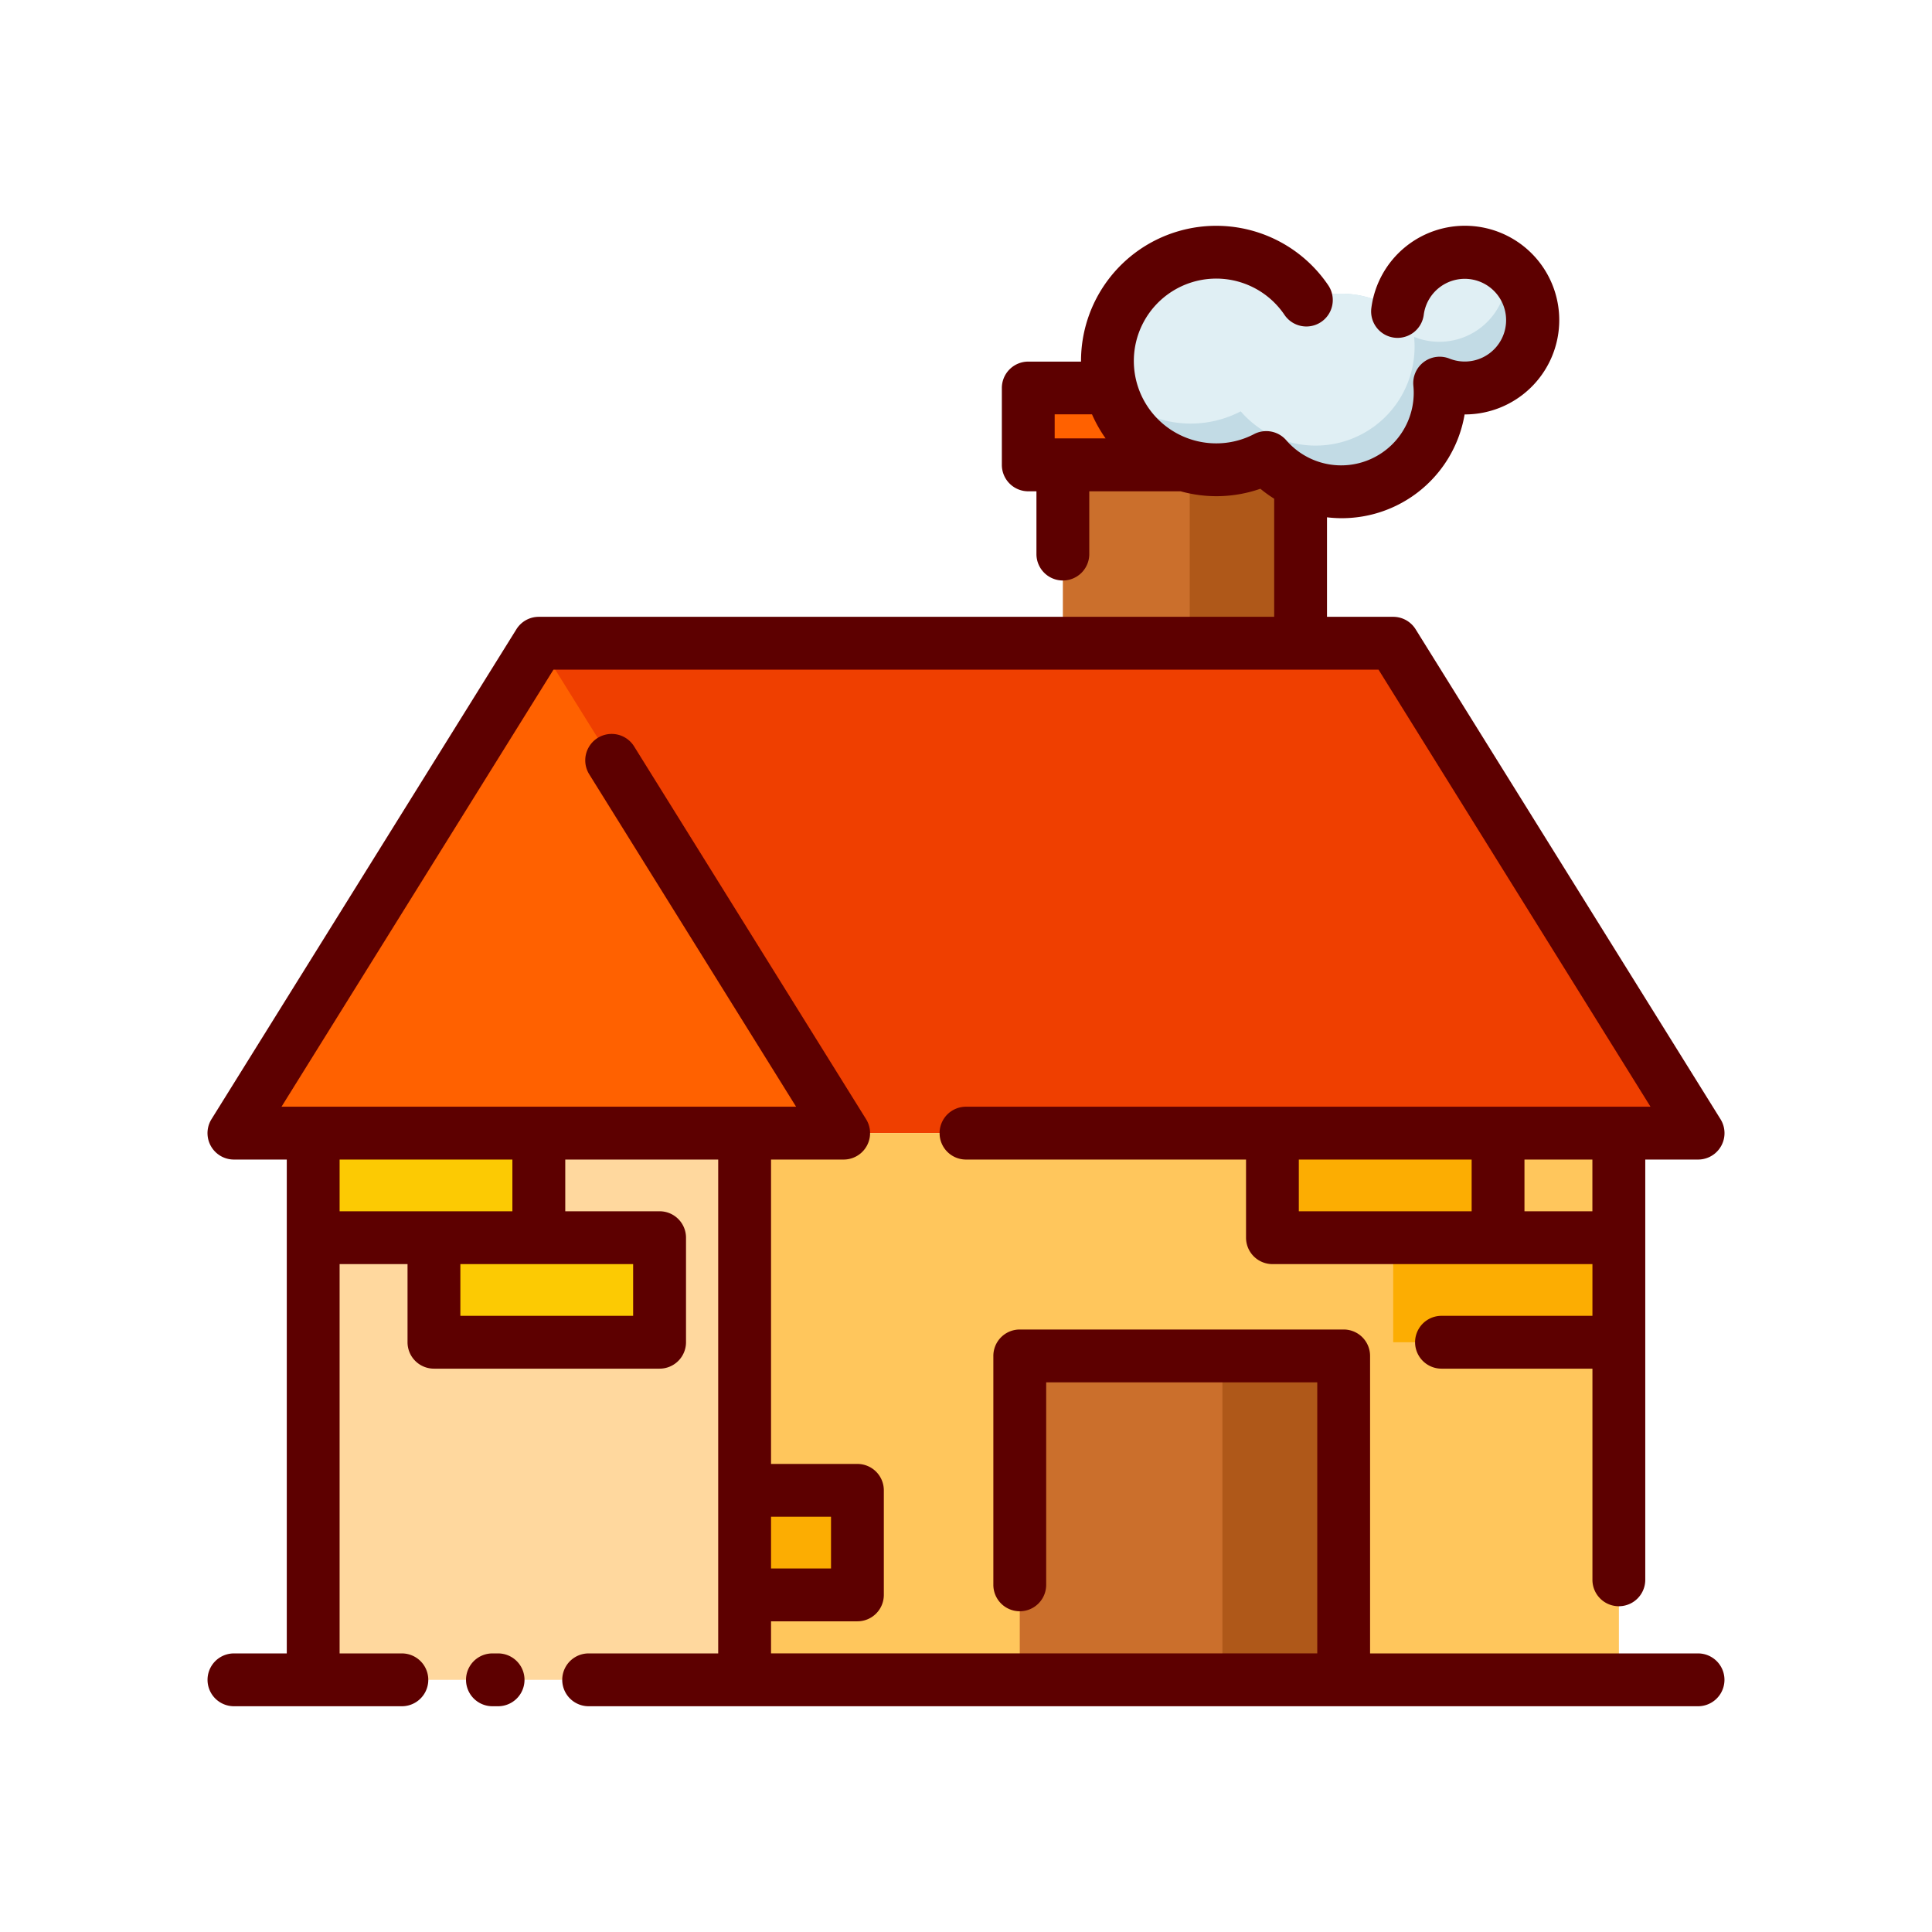 <svg id="Layer_1" data-name="Layer 1" xmlns="http://www.w3.org/2000/svg" viewBox="0 0 128 128"><title>REAL ESTATE</title><rect x="70.417" y="30.798" width="15.75" height="11.818" style="fill:#cb6f2c"/><rect x="78.823" y="30.798" width="7.344" height="11.818" style="fill:#af5819"/><polygon points="112.5 75.073 35.697 75.073 35.697 42.616 92.303 42.616 112.5 75.073" style="fill:#ef3f00"/><rect x="20.75" y="75.073" width="86.5" height="36.22" style="fill:#ffd89e"/><rect x="49.333" y="75.073" width="57.917" height="36.22" style="fill:#ffc65c"/><rect x="68.125" y="25.705" width="20.333" height="5.094" style="fill:#ff6100"/><path d="M80.574,16.707a7.2,7.2,0,0,1,5.973,3.172,6.517,6.517,0,0,1,6.043.756,4.5,4.5,0,1,1,2.785,4.748c.02.21.032.422.032.637a6.557,6.557,0,0,1-11.519,4.293,7.207,7.207,0,1,1-3.314-13.605Z" style="fill:#c2dbe5"/><rect x="67.562" y="89.833" width="21.46" height="21.46" style="fill:#cb6f2c"/><rect x="20.75" y="75.073" width="14.947" height="6.927" style="fill:#fcca03"/><rect x="28.75" y="82" width="14.947" height="6.927" style="fill:#fcca03"/><rect x="84.303" y="75.073" width="14.947" height="6.927" style="fill:#fcad02"/><rect x="92.303" y="82" width="14.947" height="6.927" style="fill:#fcad02"/><rect x="49.333" y="98.74" width="7.473" height="6.927" style="fill:#fcad02"/><rect x="80.987" y="89.833" width="8.035" height="21.46" style="fill:#af5819"/><polygon points="55.894 75.073 15.5 75.073 35.697 42.616 55.894 75.073" style="fill:#ff6100"/><path d="M92.59,20.634a6.517,6.517,0,0,0-6.043-.756,7.2,7.2,0,0,0-12.935,5.875,7.181,7.181,0,0,0,8.59,1.5A6.557,6.557,0,0,0,93.72,22.957c0-.215-.012-.427-.032-.637a4.483,4.483,0,0,0,6.157-4.176,4.417,4.417,0,0,0-.047-.463,4.458,4.458,0,0,0-7.208,2.953Z" style="fill:#e0eff4"/><path d="M33,109.543h-.375a1.75,1.75,0,1,0,0,3.5H33a1.75,1.75,0,0,0,0-3.5Z" style="fill:#5d0000"/><path d="M112.5,109.543H90.771V89.833a1.75,1.75,0,0,0-1.75-1.75H67.562a1.75,1.75,0,0,0-1.75,1.75V105a1.75,1.75,0,0,0,3.5,0V91.583h17.96v17.959H51.083v-2.126h5.723a1.75,1.75,0,0,0,1.75-1.75V98.74a1.75,1.75,0,0,0-1.75-1.75H51.083V76.823h4.811a1.75,1.75,0,0,0,1.486-2.675L42.011,49.45a1.75,1.75,0,0,0-2.972,1.85L52.744,73.323H18.65L36.669,44.366H91.331L109.35,73.323H64a1.75,1.75,0,0,0,0,3.5H82.553V82a1.75,1.75,0,0,0,1.75,1.75h21.2v3.427h-10a1.75,1.75,0,0,0,0,3.5h10v13.99a1.75,1.75,0,1,0,3.5,0V76.823h3.5a1.75,1.75,0,0,0,1.486-2.674l-20.2-32.458a1.75,1.75,0,0,0-1.486-.825H87.917V34.273a8.25,8.25,0,0,0,9.117-6.816,6.25,6.25,0,1,0-6.179-7.045,1.75,1.75,0,1,0,3.472.445,2.74,2.74,0,1,1,1.7,2.9,1.75,1.75,0,0,0-2.388,1.792c.015.155.024.312.024.471a4.808,4.808,0,0,1-8.447,3.146,1.75,1.75,0,0,0-2.128-.407,5.4,5.4,0,0,1-2.508.615A5.458,5.458,0,1,1,85.1,20.86,1.75,1.75,0,0,0,88,18.9a8.959,8.959,0,0,0-16.38,5.017c0,.013,0,.026,0,.04H68.125a1.75,1.75,0,0,0-1.75,1.75V30.8a1.75,1.75,0,0,0,1.75,1.75h.542v4.159a1.75,1.75,0,0,0,3.5,0V32.548h6.048a8.841,8.841,0,0,0,5.288-.167,8.312,8.312,0,0,0,.914.659v7.826H35.7c-.007,0-.013,0-.02,0a1.744,1.744,0,0,0-1.466.822l-20.2,32.457A1.75,1.75,0,0,0,15.5,76.823H19v32.72H15.5a1.75,1.75,0,0,0,0,3.5H26.625a1.75,1.75,0,0,0,0-3.5H22.5V83.75H27v5.177a1.75,1.75,0,0,0,1.75,1.75H43.7a1.75,1.75,0,0,0,1.75-1.75V82a1.75,1.75,0,0,0-1.75-1.75h-6.25V76.823H47.583v32.72H39a1.75,1.75,0,1,0,0,3.5h73.5a1.75,1.75,0,0,0,0-3.5ZM92.3,80.25h-6.25V76.823H97.5V80.25Zm13.2,0H101V76.823h4.5Zm-35.625-52.8h2.473a8.947,8.947,0,0,0,.9,1.593H69.875ZM41.947,87.177H30.5V83.75H41.947Zm-8-6.927H22.5V76.823H33.947Zm21.11,20.24v3.427H51.083V100.49Z" style="fill:#5d0000"/></svg>